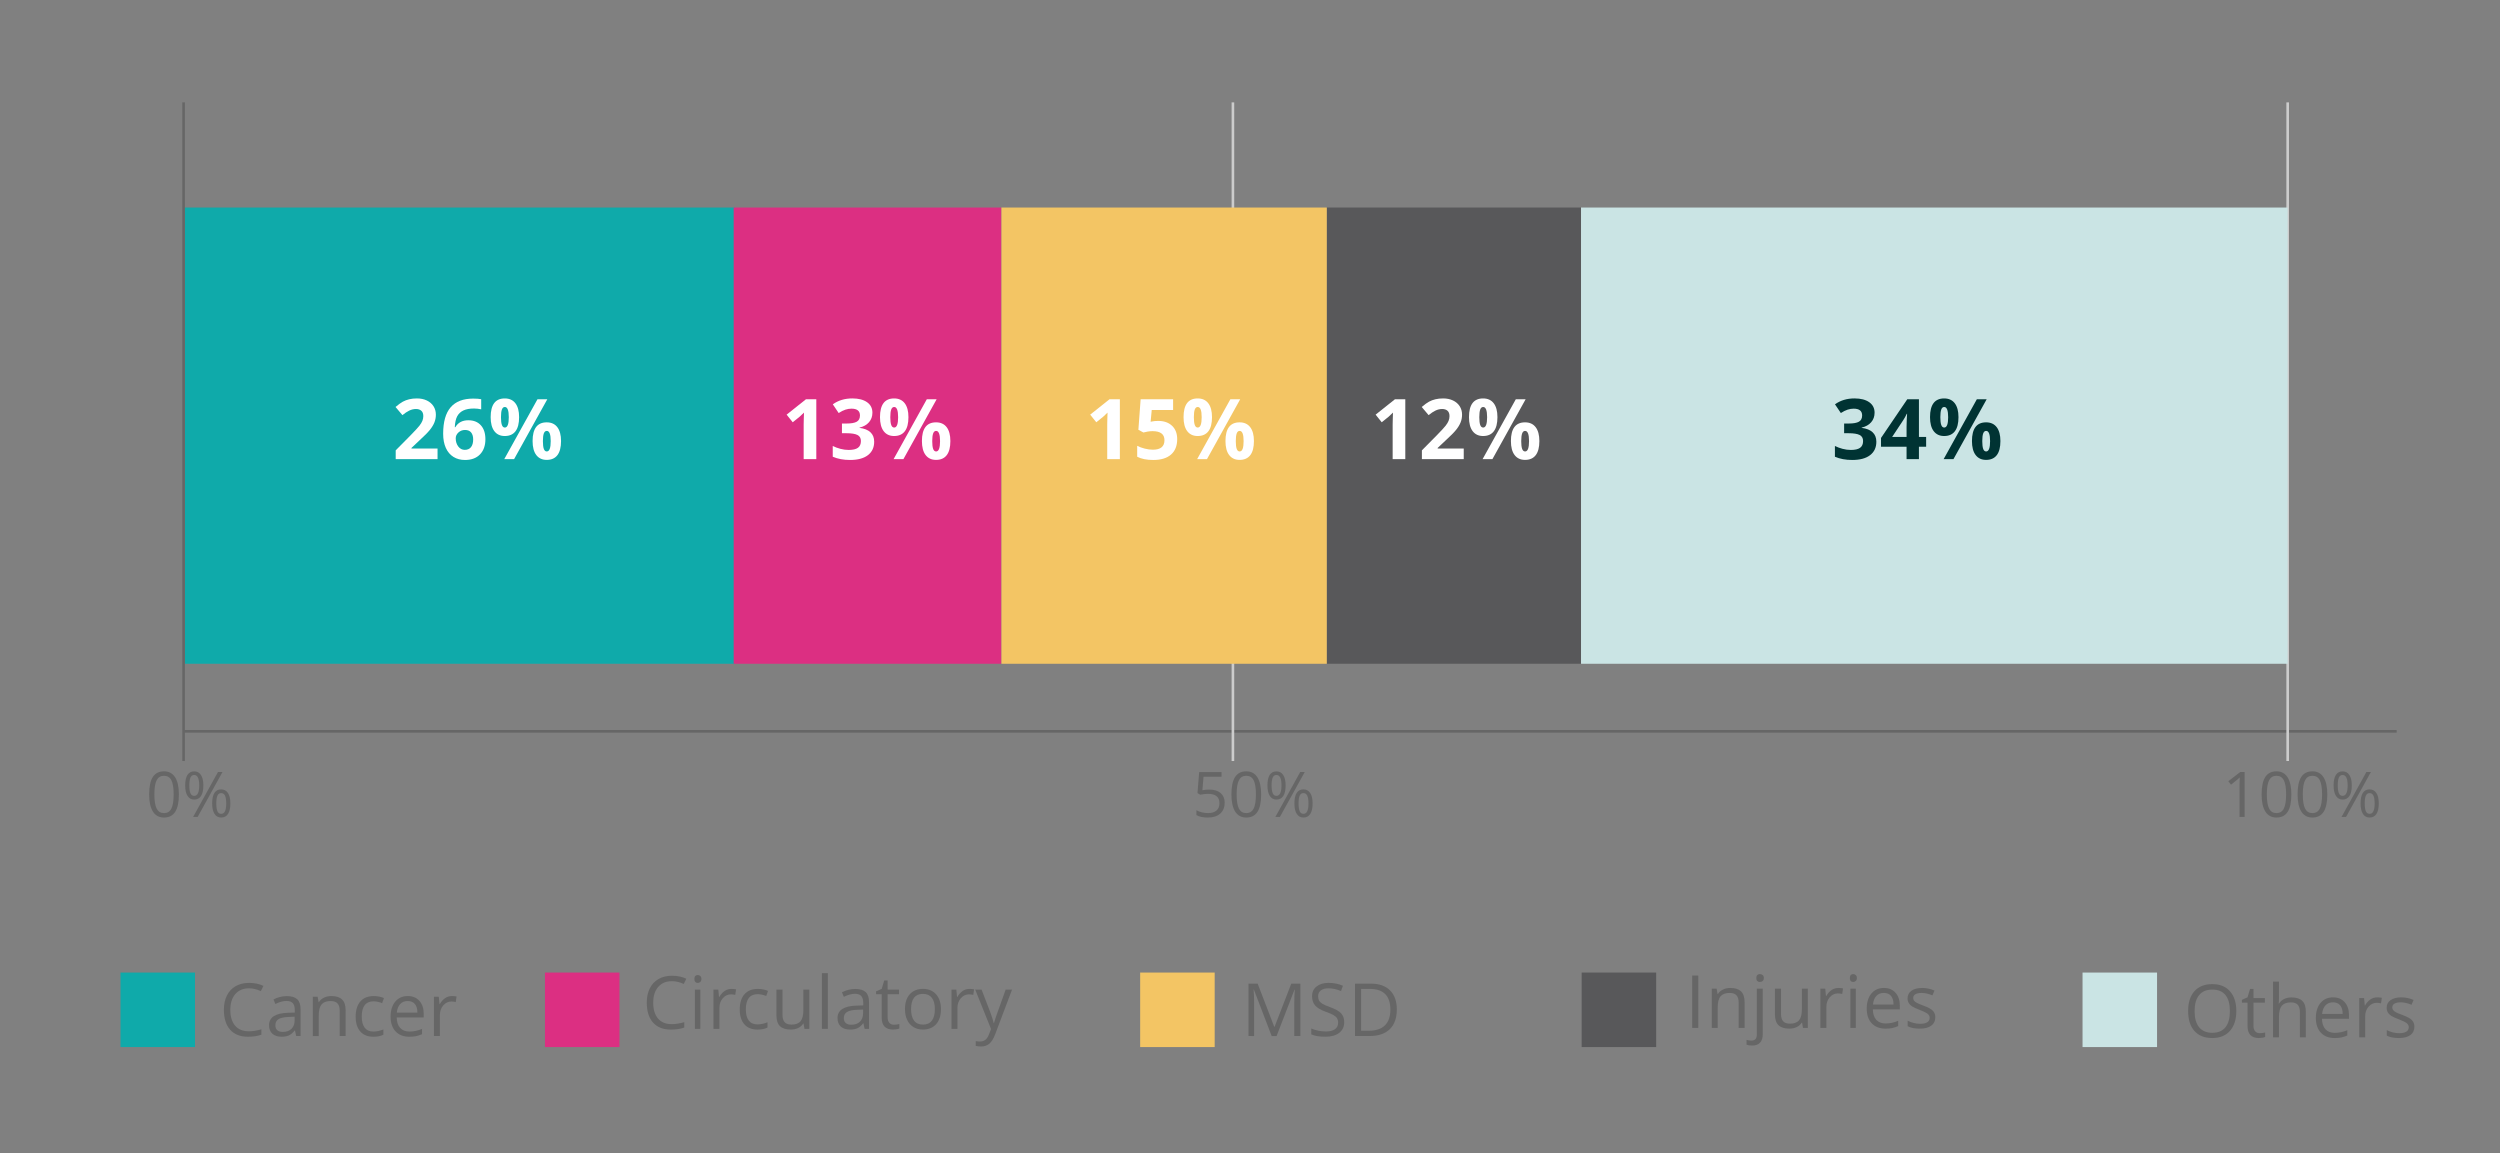 <?xml version="1.0" encoding="utf-8"?>
<!-- Generator: Adobe Illustrator 16.0.0, SVG Export Plug-In . SVG Version: 6.00 Build 0)  -->
<!DOCTYPE svg PUBLIC "-//W3C//DTD SVG 1.1//EN" "http://www.w3.org/Graphics/SVG/1.1/DTD/svg11.dtd">
<svg version="1.1" id="Capa_1" xmlns="http://www.w3.org/2000/svg" xmlns:xlink="http://www.w3.org/1999/xlink" x="0px" y="0px"
	 width="477px" height="220px" viewBox="0 0 477 220" enable-background="new 0 0 477 220" xml:space="preserve">
<rect x="0" y="0" width="477" height="220" fill="#808080" stroke="none"/>
<g id="Capa_1_1_">
</g>
<g id="Capa_2">
	<rect x="35.281" y="39.598" fill="#0FAAAA" width="104.954" height="87.049"/>
	
		<line fill="none" stroke="#666666" stroke-width="0.5" stroke-miterlimit="10" x1="35.029" y1="139.536" x2="457.287" y2="139.536"/>
	<g>
		
			<line fill="none" stroke="#CCCCCC" stroke-width="0.5" stroke-miterlimit="10" x1="235.24" y1="145.202" x2="235.24" y2="19.535"/>
		
			<line fill="none" stroke="#CCCCCC" stroke-width="0.5" stroke-miterlimit="10" x1="436.49" y1="145.202" x2="436.49" y2="19.535"/>
	</g>
	<g>
		<path fill="#666666" d="M28.46,151.571c0-1.49,0.233-2.598,0.699-3.319s1.178-1.083,2.134-1.083c0.929,0,1.634,0.377,2.116,1.13
			c0.48,0.754,0.723,1.845,0.723,3.272c0,1.481-0.232,2.588-0.699,3.318s-1.18,1.098-2.14,1.098c-0.925,0-1.628-0.375-2.11-1.123
			C28.702,154.114,28.46,153.018,28.46,151.571z M29.456,151.571c0,1.244,0.146,2.148,0.438,2.715
			c0.293,0.567,0.759,0.852,1.397,0.852c0.647,0,1.116-0.287,1.407-0.861s0.436-1.477,0.436-2.703c0-1.228-0.146-2.127-0.436-2.697
			c-0.291-0.571-0.759-0.856-1.407-0.856c-0.64,0-1.104,0.281-1.397,0.845C29.603,149.425,29.456,150.327,29.456,151.571z"/>
		<path fill="#666666" d="M35.333,149.854c0-0.886,0.145-1.553,0.433-2.002c0.289-0.447,0.717-0.673,1.281-0.673
			c0.563,0,0.997,0.231,1.3,0.696c0.305,0.465,0.455,1.124,0.455,1.979c0,0.893-0.147,1.565-0.445,2.021
			c-0.298,0.455-0.733,0.684-1.31,0.684c-0.542,0-0.963-0.232-1.264-0.697C35.484,151.396,35.333,150.727,35.333,149.854z
			 M36.124,149.854c0,0.665,0.072,1.164,0.217,1.496c0.146,0.333,0.38,0.499,0.706,0.499c0.644,0,0.964-0.665,0.964-1.995
			c0-1.326-0.32-1.988-0.964-1.988c-0.325,0-0.561,0.164-0.706,0.494C36.198,148.69,36.124,149.188,36.124,149.854z M36.848,155.868
			l4.739-8.565h0.864l-4.739,8.565H36.848z M40.479,153.288c0-0.885,0.145-1.553,0.434-2.002c0.29-0.448,0.718-0.674,1.286-0.674
			c0.552,0,0.981,0.229,1.292,0.688c0.309,0.458,0.463,1.121,0.463,1.987c0,0.888-0.148,1.559-0.446,2.015
			c-0.297,0.455-0.732,0.683-1.309,0.683c-0.552,0-0.978-0.231-1.274-0.697C40.626,154.823,40.479,154.157,40.479,153.288z
			 M41.27,153.288c0,0.668,0.071,1.166,0.217,1.494c0.145,0.33,0.382,0.494,0.711,0.494s0.572-0.162,0.729-0.488
			c0.157-0.324,0.235-0.824,0.235-1.5c0-0.666-0.078-1.161-0.235-1.482c-0.155-0.322-0.398-0.482-0.729-0.482
			s-0.566,0.16-0.711,0.482C41.341,152.127,41.27,152.622,41.27,153.288z"/>
	</g>
	<g>
		<path fill="#666666" d="M228.276,155.517v-0.939c0.272,0.175,0.612,0.313,1.02,0.412c0.406,0.099,0.808,0.147,1.201,0.147
			c0.688,0,1.222-0.161,1.604-0.483c0.381-0.324,0.57-0.791,0.57-1.402c0-1.191-0.732-1.787-2.199-1.787
			c-0.371,0-0.867,0.057-1.489,0.169l-0.504-0.321l0.325-4.008h4.261v0.891h-3.43l-0.217,2.578c0.449-0.082,0.897-0.123,1.342-0.123
			c0.903,0,1.613,0.223,2.132,0.666c0.518,0.444,0.776,1.053,0.776,1.825c0,0.888-0.282,1.585-0.847,2.091
			c-0.565,0.504-1.343,0.756-2.335,0.756C229.52,155.987,228.783,155.829,228.276,155.517z"/>
		<path fill="#666666" d="M234.955,151.571c0-1.49,0.233-2.598,0.699-3.319s1.178-1.083,2.134-1.083c0.929,0,1.634,0.377,2.117,1.13
			c0.48,0.754,0.723,1.845,0.723,3.272c0,1.481-0.232,2.588-0.699,3.318s-1.18,1.098-2.14,1.098c-0.925,0-1.628-0.375-2.11-1.123
			C235.196,154.114,234.955,153.018,234.955,151.571z M235.951,151.571c0,1.244,0.146,2.148,0.438,2.715
			c0.293,0.567,0.76,0.852,1.398,0.852c0.647,0,1.116-0.287,1.407-0.861c0.291-0.574,0.436-1.477,0.436-2.703
			c0-1.228-0.145-2.127-0.436-2.697c-0.291-0.571-0.758-0.856-1.407-0.856c-0.64,0-1.105,0.281-1.398,0.845
			C236.096,149.425,235.951,150.327,235.951,151.571z"/>
		<path fill="#666666" d="M241.828,149.854c0-0.886,0.143-1.553,0.432-2.002c0.289-0.447,0.717-0.673,1.281-0.673
			s0.998,0.231,1.301,0.696c0.305,0.465,0.455,1.124,0.455,1.979c0,0.893-0.148,1.565-0.445,2.021
			c-0.299,0.455-0.734,0.684-1.311,0.684c-0.541,0-0.963-0.232-1.264-0.697C241.979,151.396,241.828,150.727,241.828,149.854z
			 M242.619,149.854c0,0.665,0.072,1.164,0.217,1.496c0.145,0.333,0.379,0.499,0.705,0.499c0.645,0,0.965-0.665,0.965-1.995
			c0-1.326-0.32-1.988-0.965-1.988c-0.324,0-0.561,0.164-0.705,0.494S242.619,149.188,242.619,149.854z M243.342,155.868
			l4.738-8.565h0.865l-4.74,8.565H243.342z M246.973,153.288c0-0.885,0.145-1.553,0.434-2.002c0.289-0.448,0.719-0.674,1.285-0.674
			c0.553,0,0.982,0.229,1.293,0.688c0.309,0.458,0.463,1.121,0.463,1.987c0,0.888-0.148,1.559-0.447,2.015
			c-0.297,0.455-0.73,0.683-1.309,0.683c-0.551,0-0.977-0.231-1.273-0.697C247.121,154.823,246.973,154.157,246.973,153.288z
			 M247.764,153.288c0,0.668,0.072,1.166,0.217,1.494c0.145,0.33,0.383,0.494,0.711,0.494c0.33,0,0.572-0.162,0.729-0.488
			c0.158-0.324,0.236-0.824,0.236-1.5c0-0.666-0.078-1.161-0.236-1.482c-0.156-0.322-0.396-0.482-0.729-0.482
			c-0.328,0-0.566,0.16-0.711,0.482C247.836,152.127,247.764,152.622,247.764,153.288z"/>
	</g>
	<g>
		<path fill="#666666" d="M425.16,149.055l2.27-1.752h0.842v8.565h-0.973v-6.104c0-0.508,0.018-0.987,0.047-1.44
			c-0.082,0.082-0.174,0.168-0.273,0.258c-0.102,0.09-0.566,0.471-1.396,1.143L425.16,149.055z"/>
		<path fill="#666666" d="M431.516,151.571c0-1.49,0.234-2.598,0.699-3.319c0.467-0.722,1.178-1.083,2.135-1.083
			c0.93,0,1.635,0.377,2.115,1.13c0.482,0.754,0.725,1.845,0.725,3.272c0,1.481-0.234,2.588-0.699,3.318
			c-0.467,0.73-1.18,1.098-2.141,1.098c-0.926,0-1.629-0.375-2.109-1.123C431.758,154.114,431.516,153.018,431.516,151.571z
			 M432.512,151.571c0,1.244,0.146,2.148,0.439,2.715c0.293,0.567,0.758,0.852,1.396,0.852c0.648,0,1.117-0.287,1.406-0.861
			c0.291-0.574,0.438-1.477,0.438-2.703c0-1.228-0.146-2.127-0.438-2.697c-0.289-0.571-0.758-0.856-1.406-0.856
			c-0.639,0-1.104,0.281-1.396,0.845C432.658,149.425,432.512,150.327,432.512,151.571z"/>
		<path fill="#666666" d="M438.379,151.571c0-1.49,0.232-2.598,0.699-3.319c0.465-0.722,1.178-1.083,2.133-1.083
			c0.93,0,1.635,0.377,2.117,1.13c0.48,0.754,0.723,1.845,0.723,3.272c0,1.481-0.232,2.588-0.699,3.318s-1.18,1.098-2.141,1.098
			c-0.924,0-1.627-0.375-2.109-1.123C438.619,154.114,438.379,153.018,438.379,151.571z M439.375,151.571
			c0,1.244,0.146,2.148,0.438,2.715c0.293,0.567,0.76,0.852,1.398,0.852c0.646,0,1.115-0.287,1.406-0.861s0.436-1.477,0.436-2.703
			c0-1.228-0.145-2.127-0.436-2.697c-0.291-0.571-0.76-0.856-1.406-0.856c-0.641,0-1.105,0.281-1.398,0.845
			C439.52,149.425,439.375,150.327,439.375,151.571z"/>
		<path fill="#666666" d="M445.252,149.854c0-0.886,0.145-1.553,0.434-2.002c0.287-0.447,0.715-0.673,1.279-0.673
			s0.998,0.231,1.301,0.696c0.305,0.465,0.455,1.124,0.455,1.979c0,0.893-0.148,1.565-0.445,2.021
			c-0.297,0.455-0.734,0.684-1.311,0.684c-0.543,0-0.963-0.232-1.264-0.697C445.401,151.396,445.252,150.727,445.252,149.854z
			 M446.043,149.854c0,0.665,0.072,1.164,0.217,1.496c0.146,0.333,0.381,0.499,0.705,0.499c0.645,0,0.965-0.665,0.965-1.995
			c0-1.326-0.32-1.988-0.965-1.988c-0.324,0-0.561,0.164-0.705,0.494S446.043,149.188,446.043,149.854z M446.766,155.868
			l4.738-8.565h0.863l-4.738,8.565H446.766z M450.397,153.288c0-0.885,0.145-1.553,0.434-2.002c0.289-0.448,0.719-0.674,1.285-0.674
			c0.553,0,0.982,0.229,1.291,0.688c0.311,0.458,0.465,1.121,0.465,1.987c0,0.888-0.148,1.559-0.447,2.015
			c-0.297,0.455-0.732,0.683-1.309,0.683c-0.551,0-0.977-0.231-1.273-0.697C450.545,154.823,450.397,154.157,450.397,153.288z
			 M451.188,153.288c0,0.668,0.07,1.166,0.217,1.494c0.145,0.33,0.383,0.494,0.711,0.494c0.33,0,0.572-0.162,0.729-0.488
			c0.158-0.324,0.236-0.824,0.236-1.5c0-0.666-0.078-1.161-0.236-1.482c-0.154-0.322-0.398-0.482-0.729-0.482
			s-0.566,0.16-0.711,0.482C451.258,152.127,451.188,152.622,451.188,153.288z"/>
	</g>
	<g>
		<rect x="22.99" y="185.564" fill="#0FAAAA" width="14.217" height="14.217"/>
		<g>
			<path fill="#666666" d="M42.717,192.66c0-1.029,0.189-1.932,0.57-2.707c0.381-0.771,0.936-1.369,1.662-1.789
				c0.725-0.418,1.582-0.629,2.566-0.629c1.049,0,1.965,0.191,2.748,0.574l-0.492,0.998c-0.756-0.355-1.516-0.533-2.271-0.533
				c-1.098,0-1.965,0.365-2.602,1.098c-0.635,0.73-0.953,1.73-0.953,3.002c0,1.307,0.307,2.316,0.92,3.027
				c0.613,0.713,1.486,1.07,2.621,1.07c0.697,0,1.492-0.125,2.387-0.377v1.021c-0.691,0.262-1.549,0.395-2.563,0.395
				c-1.475,0-2.605-0.447-3.4-1.342C43.115,195.576,42.717,194.307,42.717,192.66z"/>
			<path fill="#666666" d="M51.336,195.609c0-1.51,1.213-2.301,3.637-2.373l1.271-0.041v-0.471c0-0.596-0.125-1.035-0.379-1.318
				c-0.252-0.283-0.654-0.426-1.211-0.426c-0.623,0-1.328,0.193-2.115,0.582l-0.352-0.871c0.369-0.197,0.771-0.354,1.213-0.465
				c0.438-0.111,0.881-0.168,1.322-0.168c0.893,0,1.555,0.197,1.982,0.594c0.43,0.396,0.646,1.033,0.646,1.908v5.111h-0.84
				l-0.227-1.053H56.23c-0.373,0.463-0.746,0.779-1.117,0.943c-0.369,0.164-0.832,0.246-1.389,0.246
				c-0.746,0-1.33-0.189-1.754-0.572C51.547,196.855,51.336,196.314,51.336,195.609z M52.541,195.623
				c0,0.412,0.123,0.727,0.371,0.941s0.594,0.322,1.041,0.322c0.705,0,1.258-0.193,1.66-0.584c0.404-0.389,0.604-0.934,0.604-1.635
				v-0.68l-1.133,0.047c-0.898,0.033-1.549,0.174-1.947,0.424C52.74,194.709,52.541,195.098,52.541,195.623z"/>
			<path fill="#666666" d="M59.683,197.674v-7.492h0.924l0.184,1.012h0.057c0.23-0.363,0.559-0.646,0.977-0.848
				c0.42-0.201,0.887-0.301,1.402-0.301c0.9,0,1.582,0.217,2.035,0.652c0.455,0.436,0.686,1.131,0.686,2.088v4.889h-1.135v-4.855
				c0-0.613-0.141-1.068-0.418-1.371c-0.277-0.301-0.713-0.451-1.307-0.451c-0.781,0-1.355,0.211-1.723,0.637
				c-0.365,0.426-0.547,1.125-0.547,2.104v3.938H59.683L59.683,197.674z"/>
			<path fill="#666666" d="M67.859,193.977c0-1.254,0.301-2.223,0.898-2.906c0.6-0.684,1.457-1.025,2.574-1.025
				c0.359,0,0.721,0.039,1.08,0.117c0.359,0.076,0.643,0.168,0.848,0.273l-0.35,0.963c-0.25-0.102-0.523-0.184-0.82-0.25
				c-0.295-0.064-0.557-0.1-0.785-0.1c-1.521,0-2.283,0.973-2.283,2.912c0,0.922,0.186,1.627,0.557,2.119
				c0.373,0.492,0.922,0.738,1.652,0.738c0.623,0,1.264-0.135,1.92-0.402v1.004c-0.502,0.262-1.133,0.391-1.895,0.391
				c-1.084,0-1.922-0.334-2.512-1.002C68.154,196.143,67.859,195.197,67.859,193.977z"/>
			<path fill="#666666" d="M74.525,193.988c0-1.207,0.295-2.166,0.889-2.877s1.391-1.066,2.391-1.066
				c0.936,0,1.676,0.309,2.221,0.926s0.816,1.434,0.816,2.443v0.719h-5.154c0.021,0.881,0.246,1.547,0.668,2.002
				c0.422,0.457,1.018,0.686,1.785,0.686c0.803,0,1.598-0.17,2.385-0.506v1.012c-0.4,0.172-0.779,0.297-1.135,0.371
				c-0.357,0.076-0.787,0.113-1.291,0.113c-1.105,0-1.979-0.336-2.615-1.012C74.845,196.123,74.525,195.188,74.525,193.988z
				 M75.713,193.209h3.926c0-0.715-0.16-1.264-0.48-1.643c-0.318-0.381-0.775-0.572-1.369-0.572c-0.604,0-1.084,0.197-1.439,0.588
				C75.988,191.975,75.777,192.518,75.713,193.209z"/>
			<path fill="#666666" d="M82.795,197.674v-7.492h0.924l0.139,1.395h0.059c0.279-0.49,0.613-0.867,1.006-1.133
				c0.395-0.266,0.822-0.398,1.293-0.398c0.332,0,0.633,0.027,0.896,0.084l-0.158,1.059c-0.309-0.068-0.582-0.104-0.82-0.104
				c-0.605,0-1.123,0.246-1.555,0.738c-0.43,0.492-0.646,1.104-0.646,1.836v4.016H82.795L82.795,197.674z"/>
		</g>
	</g>
	<g>
		<rect x="103.981" y="185.564" fill="#DC2F82" width="14.217" height="14.217"/>
		<g>
			<path fill="#666666" d="M123.404,191.295c0-1.029,0.19-1.932,0.571-2.705s0.935-1.371,1.661-1.789
				c0.726-0.42,1.582-0.629,2.565-0.629c1.048,0,1.964,0.189,2.748,0.572l-0.492,0.998c-0.756-0.354-1.513-0.531-2.27-0.531
				c-1.098,0-1.965,0.363-2.602,1.096c-0.636,0.73-0.953,1.73-0.953,3.002c0,1.307,0.307,2.316,0.919,3.029s1.486,1.068,2.622,1.068
				c0.696,0,1.492-0.125,2.386-0.377v1.023c-0.693,0.262-1.547,0.393-2.563,0.393c-1.472,0-2.604-0.447-3.4-1.342
				C123.801,194.211,123.404,192.941,123.404,191.295z"/>
			<path fill="#666666" d="M132.489,186.785c0-0.26,0.06-0.449,0.176-0.57c0.118-0.119,0.266-0.182,0.441-0.182
				c0.197,0,0.366,0.063,0.508,0.186c0.143,0.123,0.214,0.313,0.214,0.566s-0.07,0.445-0.214,0.572
				c-0.143,0.125-0.312,0.188-0.508,0.188c-0.176,0-0.324-0.063-0.441-0.188S132.489,187.041,132.489,186.785z M132.585,196.309
				v-7.492h1.039v7.492H132.585z"/>
			<path fill="#666666" d="M136.126,196.309v-7.492h0.924l0.139,1.395h0.059c0.279-0.488,0.614-0.865,1.007-1.133
				c0.392-0.266,0.822-0.396,1.292-0.396c0.333,0,0.631,0.027,0.896,0.082l-0.157,1.059c-0.31-0.066-0.583-0.102-0.819-0.102
				c-0.606,0-1.125,0.246-1.556,0.736c-0.431,0.492-0.646,1.104-0.646,1.838v4.016h-1.138V196.309z"/>
			<path fill="#666666" d="M141.143,192.611c0-1.254,0.3-2.223,0.898-2.906c0.6-0.682,1.457-1.023,2.574-1.023
				c0.36,0,0.72,0.039,1.08,0.115c0.36,0.078,0.644,0.17,0.848,0.273l-0.349,0.963c-0.25-0.1-0.523-0.184-0.82-0.25
				c-0.296-0.064-0.558-0.098-0.785-0.098c-1.522,0-2.283,0.971-2.283,2.912c0,0.92,0.186,1.627,0.557,2.119
				s0.922,0.736,1.651,0.736c0.625,0,1.265-0.135,1.921-0.402v1.006c-0.501,0.26-1.132,0.389-1.895,0.389
				c-1.084,0-1.922-0.334-2.512-1.002C141.438,194.777,141.143,193.832,141.143,192.611z"/>
			<path fill="#666666" d="M148.143,193.719v-4.902h1.162v4.861c0,0.609,0.139,1.064,0.416,1.367
				c0.277,0.301,0.712,0.449,1.304,0.449c0.782,0,1.354-0.213,1.716-0.643c0.361-0.428,0.542-1.127,0.542-2.098v-3.939h1.135v7.492
				h-0.923l-0.175-1.004h-0.063c-0.232,0.369-0.555,0.65-0.967,0.848c-0.412,0.195-0.881,0.293-1.408,0.293
				c-0.916,0-1.602-0.217-2.057-0.648C148.371,195.363,148.143,194.67,148.143,193.719z"/>
			<path fill="#666666" d="M156.818,196.309v-10.637h1.135v10.637H156.818z"/>
			<path fill="#666666" d="M159.799,194.244c0-1.51,1.211-2.301,3.635-2.373l1.272-0.041v-0.471c0-0.596-0.126-1.035-0.379-1.316
				c-0.252-0.285-0.655-0.428-1.211-0.428c-0.623,0-1.328,0.193-2.115,0.582l-0.353-0.871c0.369-0.197,0.773-0.354,1.213-0.465
				s0.88-0.168,1.323-0.168c0.892,0,1.553,0.197,1.982,0.594c0.431,0.398,0.646,1.033,0.646,1.908v5.113h-0.841l-0.227-1.055h-0.055
				c-0.373,0.465-0.745,0.779-1.116,0.943s-0.833,0.246-1.389,0.246c-0.746,0-1.331-0.189-1.755-0.572
				C160.01,195.49,159.799,194.949,159.799,194.244z M161.002,194.26c0,0.412,0.124,0.725,0.372,0.939s0.596,0.322,1.041,0.322
				c0.705,0,1.26-0.193,1.661-0.584c0.403-0.389,0.604-0.934,0.604-1.635v-0.68l-1.133,0.049c-0.9,0.031-1.551,0.172-1.948,0.422
				C161.201,193.344,161.002,193.732,161.002,194.26z"/>
			<path fill="#666666" d="M167.154,189.697v-0.547l1.073-0.471l0.479-1.602h0.656v1.736h2.174v0.883h-2.174v4.42
				c0,0.451,0.107,0.799,0.321,1.041s0.508,0.363,0.882,0.363c0.201,0,0.394-0.016,0.581-0.045c0.187-0.029,0.335-0.063,0.444-0.092
				v0.855c-0.123,0.061-0.305,0.107-0.543,0.146c-0.239,0.039-0.455,0.057-0.646,0.057c-1.449,0-2.174-0.764-2.174-2.289v-4.457
				H167.154L167.154,189.697z"/>
			<path fill="#666666" d="M172.67,192.549c0-1.219,0.305-2.168,0.913-2.85c0.609-0.68,1.454-1.02,2.536-1.02
				c1.045,0,1.875,0.348,2.491,1.043c0.616,0.697,0.923,1.639,0.923,2.826c0,1.223-0.307,2.178-0.92,2.865s-1.46,1.029-2.542,1.029
				c-0.668,0-1.261-0.156-1.779-0.473c-0.518-0.314-0.918-0.768-1.199-1.355C172.81,194.027,172.67,193.34,172.67,192.549z
				 M173.833,192.549c0,0.959,0.191,1.689,0.575,2.191c0.383,0.504,0.947,0.754,1.691,0.754s1.309-0.25,1.693-0.75
				c0.386-0.5,0.579-1.23,0.579-2.195c0-0.955-0.192-1.68-0.579-2.176c-0.386-0.494-0.954-0.742-1.708-0.742
				c-0.743,0-1.306,0.244-1.684,0.732C174.022,190.852,173.833,191.58,173.833,192.549z"/>
			<path fill="#666666" d="M181.544,196.309v-7.492h0.924l0.139,1.395h0.059c0.279-0.488,0.614-0.865,1.007-1.133
				c0.392-0.266,0.822-0.396,1.291-0.396c0.333,0,0.631,0.027,0.896,0.082l-0.157,1.059c-0.31-0.066-0.583-0.102-0.82-0.102
				c-0.605,0-1.124,0.246-1.555,0.736c-0.431,0.492-0.646,1.104-0.646,1.838v4.016h-1.138V196.309z"/>
			<path fill="#666666" d="M186.069,188.816h1.217l1.641,4.271c0.36,0.975,0.583,1.678,0.671,2.109h0.055
				c0.059-0.23,0.184-0.629,0.373-1.191c0.188-0.563,0.808-2.291,1.855-5.188h1.217l-3.22,8.531
				c-0.318,0.842-0.69,1.439-1.118,1.795c-0.426,0.352-0.948,0.529-1.568,0.529c-0.347,0-0.688-0.039-1.025-0.117v-0.916
				c0.25,0.055,0.531,0.082,0.841,0.082c0.779,0,1.335-0.438,1.668-1.313l0.417-1.064L186.069,188.816z"/>
		</g>
	</g>
	<rect x="397.348" y="185.564" fill="#CAE4E4" width="14.217" height="14.217"/>
	<g>
		<path fill="#666666" d="M417.496,192.905c0-1.629,0.402-2.893,1.203-3.789c0.803-0.896,1.941-1.346,3.418-1.346
			c1.438,0,2.559,0.457,3.363,1.369c0.807,0.912,1.211,2.172,1.211,3.777c0,1.6-0.404,2.855-1.213,3.77
			c-0.811,0.916-1.936,1.373-3.375,1.373c-1.471,0-2.607-0.449-3.406-1.35C417.897,195.812,417.496,194.544,417.496,192.905z
			 M418.729,192.919c0,1.355,0.287,2.383,0.863,3.084s1.414,1.053,2.514,1.053c1.105,0,1.943-0.352,2.508-1.049
			c0.566-0.697,0.848-1.729,0.848-3.088c0-1.348-0.279-2.369-0.844-3.064c-0.563-0.695-1.395-1.043-2.498-1.043
			c-1.107,0-1.949,0.35-2.525,1.051C419.016,190.562,418.729,191.581,418.729,192.919z"/>
		<path fill="#666666" d="M427.758,191.312v-0.547l1.072-0.473l0.48-1.6h0.656v1.736h2.174v0.883h-2.174v4.42
			c0,0.451,0.105,0.799,0.32,1.041s0.508,0.361,0.881,0.361c0.201,0,0.395-0.014,0.582-0.045c0.188-0.027,0.334-0.061,0.443-0.092
			v0.857c-0.123,0.059-0.303,0.105-0.543,0.145c-0.238,0.039-0.455,0.059-0.646,0.059c-1.449,0-2.174-0.764-2.174-2.289v-4.457
			H427.758L427.758,191.312z"/>
		<path fill="#666666" d="M433.692,197.923v-10.637h1.135v3.219c0,0.389-0.018,0.709-0.055,0.965h0.068
			c0.223-0.359,0.541-0.645,0.953-0.852s0.883-0.311,1.412-0.311c0.916,0,1.604,0.217,2.061,0.65
			c0.459,0.438,0.688,1.127,0.688,2.076v4.887h-1.135v-4.846c0-0.611-0.139-1.066-0.416-1.367c-0.279-0.301-0.715-0.451-1.307-0.451
			c-0.789,0-1.363,0.215-1.727,0.643c-0.361,0.43-0.543,1.131-0.543,2.105v3.916h-1.135V197.923z"/>
		<path fill="#666666" d="M441.867,194.237c0-1.207,0.297-2.166,0.891-2.877s1.389-1.066,2.389-1.066
			c0.936,0,1.676,0.309,2.221,0.926s0.818,1.434,0.818,2.443v0.719h-5.154c0.023,0.881,0.244,1.547,0.668,2.002
			c0.422,0.457,1.018,0.686,1.783,0.686c0.805,0,1.6-0.17,2.385-0.506v1.012c-0.398,0.172-0.777,0.297-1.135,0.371
			c-0.355,0.076-0.787,0.113-1.291,0.113c-1.105,0-1.977-0.336-2.615-1.012S441.867,195.437,441.867,194.237z M443.057,193.458
			h3.924c0-0.715-0.16-1.264-0.479-1.643c-0.318-0.381-0.775-0.572-1.369-0.572c-0.604,0-1.082,0.197-1.441,0.588
			C443.332,192.224,443.121,192.767,443.057,193.458z"/>
		<path fill="#666666" d="M450.139,197.923v-7.492h0.924l0.139,1.395h0.059c0.277-0.49,0.613-0.867,1.006-1.133
			s0.822-0.398,1.293-0.398c0.332,0,0.631,0.027,0.895,0.084l-0.156,1.059c-0.311-0.068-0.584-0.104-0.82-0.104
			c-0.605,0-1.125,0.246-1.555,0.738c-0.432,0.492-0.646,1.104-0.646,1.836v4.016H450.139L450.139,197.923z"/>
		<path fill="#666666" d="M455.375,192.271c0-0.611,0.248-1.094,0.744-1.447c0.496-0.352,1.178-0.529,2.041-0.529
			c0.803,0,1.586,0.164,2.352,0.492l-0.396,0.924c-0.748-0.311-1.428-0.467-2.037-0.467c-0.539,0-0.943,0.086-1.219,0.254
			c-0.273,0.17-0.41,0.402-0.41,0.699c0,0.201,0.051,0.371,0.154,0.514c0.102,0.143,0.268,0.275,0.496,0.404
			s0.666,0.313,1.314,0.555c0.889,0.324,1.486,0.65,1.793,0.98c0.307,0.328,0.459,0.742,0.459,1.24c0,0.693-0.258,1.229-0.775,1.604
			c-0.516,0.377-1.24,0.564-2.174,0.564c-0.992,0-1.766-0.154-2.32-0.465v-1.047c0.359,0.184,0.744,0.326,1.156,0.432
			c0.412,0.104,0.809,0.156,1.189,0.156c0.596,0,1.051-0.094,1.371-0.283s0.479-0.479,0.479-0.867c0-0.291-0.127-0.541-0.379-0.75
			c-0.256-0.207-0.748-0.453-1.484-0.736c-0.697-0.26-1.193-0.488-1.486-0.682s-0.51-0.414-0.652-0.662
			C455.448,192.909,455.375,192.614,455.375,192.271z"/>
	</g>
	<g>
		<rect x="217.544" y="185.564" fill="#F3C564" width="14.216" height="14.217"/>
		<g>
			<path fill="#666666" d="M238.213,197.674v-9.994h1.75l3.166,8.244h0.055l3.191-8.244h1.736v9.994h-1.162v-6.439
				c0-0.738,0.033-1.541,0.096-2.406h-0.055l-3.418,8.846h-0.938l-3.391-8.859h-0.055c0.063,0.703,0.096,1.537,0.096,2.502v6.357
				H238.213z"/>
			<path fill="#666666" d="M250.194,197.357v-1.113c0.41,0.174,0.855,0.311,1.34,0.41c0.482,0.1,0.961,0.15,1.436,0.15
				c0.775,0,1.359-0.146,1.752-0.441c0.395-0.295,0.592-0.703,0.592-1.229c0-0.348-0.07-0.631-0.211-0.854
				c-0.139-0.221-0.371-0.426-0.697-0.611c-0.326-0.188-0.822-0.398-1.49-0.637c-0.93-0.334-1.594-0.73-1.988-1.186
				c-0.393-0.457-0.59-1.053-0.59-1.787c0-0.771,0.287-1.385,0.865-1.842c0.576-0.455,1.34-0.684,2.289-0.684
				c0.988,0,1.9,0.182,2.732,0.547l-0.357,1.012c-0.824-0.346-1.625-0.52-2.402-0.52c-0.617,0-1.098,0.133-1.445,0.396
				c-0.348,0.266-0.52,0.633-0.52,1.104c0,0.346,0.063,0.631,0.191,0.852c0.127,0.223,0.344,0.426,0.645,0.609
				c0.305,0.186,0.77,0.389,1.395,0.613c1.051,0.373,1.771,0.775,2.16,1.205c0.391,0.43,0.584,0.984,0.584,1.67
				c0,0.877-0.316,1.561-0.955,2.051c-0.637,0.49-1.5,0.734-2.59,0.734C251.742,197.811,250.83,197.66,250.194,197.357z"/>
			<path fill="#666666" d="M258.537,197.674v-9.994h3.063c1.555,0,2.764,0.432,3.623,1.293c0.861,0.859,1.291,2.063,1.291,3.607
				c0,1.65-0.445,2.912-1.342,3.785c-0.896,0.871-2.186,1.309-3.867,1.309H258.537z M259.699,196.668h1.414
				c1.387,0,2.428-0.34,3.125-1.021s1.045-1.689,1.045-3.023c0-1.305-0.326-2.285-0.98-2.947c-0.652-0.66-1.625-0.99-2.916-0.99
				h-1.688V196.668L259.699,196.668z"/>
		</g>
	</g>
	<g>
		<rect x="301.78" y="185.564" fill="#58585A" width="14.217" height="14.217"/>
		<g>
			<path fill="#666666" d="M322.873,196.129v-9.994h1.162v9.994H322.873z"/>
			<path fill="#666666" d="M326.606,196.129v-7.492h0.924l0.184,1.012h0.057c0.23-0.363,0.557-0.646,0.977-0.848
				s0.887-0.301,1.402-0.301c0.902,0,1.582,0.219,2.037,0.652c0.455,0.436,0.684,1.133,0.684,2.09v4.887h-1.135v-4.855
				c0-0.611-0.139-1.068-0.418-1.369c-0.277-0.303-0.713-0.453-1.305-0.453c-0.785,0-1.359,0.213-1.725,0.637
				c-0.365,0.426-0.547,1.127-0.547,2.104v3.939h-1.135V196.129z"/>
			<path fill="#666666" d="M333.237,198.406c0.314,0.09,0.625,0.137,0.93,0.137c0.355,0,0.617-0.098,0.783-0.291
				c0.168-0.193,0.25-0.49,0.25-0.887v-8.729h1.135v8.641c0,1.477-0.68,2.215-2.043,2.215c-0.434,0-0.783-0.057-1.053-0.17v-0.916
				H333.237z M335.104,186.605c0-0.26,0.063-0.449,0.189-0.57c0.127-0.119,0.287-0.182,0.48-0.182c0.207,0,0.387,0.063,0.539,0.186
				c0.15,0.123,0.227,0.313,0.227,0.566s-0.076,0.445-0.227,0.572c-0.152,0.125-0.332,0.188-0.539,0.188
				c-0.191,0-0.352-0.063-0.48-0.188C335.166,187.053,335.104,186.861,335.104,186.605z"/>
			<path fill="#666666" d="M338.658,193.539v-4.902h1.162v4.861c0,0.609,0.139,1.064,0.416,1.367
				c0.277,0.301,0.711,0.449,1.303,0.449c0.783,0,1.355-0.213,1.717-0.643c0.361-0.428,0.543-1.127,0.543-2.098v-3.939h1.135v7.492
				h-0.924l-0.176-1.004h-0.063c-0.232,0.369-0.555,0.65-0.967,0.848c-0.412,0.195-0.881,0.293-1.408,0.293
				c-0.916,0-1.602-0.217-2.057-0.648S338.658,194.49,338.658,193.539z"/>
			<path fill="#666666" d="M347.332,196.129v-7.492h0.924l0.139,1.395h0.059c0.279-0.488,0.615-0.865,1.006-1.133
				c0.393-0.266,0.824-0.396,1.293-0.396c0.332,0,0.631,0.027,0.896,0.082l-0.158,1.059c-0.309-0.066-0.582-0.102-0.82-0.102
				c-0.605,0-1.125,0.246-1.555,0.736c-0.43,0.492-0.645,1.104-0.645,1.838v4.016h-1.139V196.129z"/>
			<path fill="#666666" d="M352.951,186.605c0-0.26,0.061-0.449,0.176-0.57c0.119-0.119,0.266-0.182,0.441-0.182
				c0.197,0,0.367,0.063,0.508,0.186c0.143,0.123,0.215,0.313,0.215,0.566s-0.07,0.445-0.215,0.572
				c-0.143,0.125-0.311,0.188-0.508,0.188c-0.176,0-0.324-0.063-0.441-0.188S352.951,186.861,352.951,186.605z M353.049,196.129
				v-7.492h1.037v7.492H353.049z"/>
			<path fill="#666666" d="M356.172,192.445c0-1.209,0.297-2.168,0.889-2.879c0.594-0.711,1.389-1.066,2.389-1.066
				c0.938,0,1.676,0.309,2.221,0.926c0.547,0.619,0.818,1.434,0.818,2.445v0.717h-5.154c0.023,0.881,0.244,1.547,0.666,2.004
				c0.424,0.455,1.018,0.684,1.785,0.684c0.803,0,1.6-0.17,2.385-0.506v1.012c-0.4,0.174-0.777,0.299-1.135,0.373
				c-0.355,0.074-0.787,0.111-1.291,0.111c-1.105,0-1.977-0.336-2.615-1.012C356.49,194.58,356.172,193.643,356.172,192.445z
				 M357.362,191.666h3.924c0-0.717-0.16-1.266-0.479-1.645c-0.32-0.381-0.777-0.57-1.371-0.57c-0.604,0-1.082,0.195-1.441,0.588
				C357.637,190.43,357.426,190.973,357.362,191.666z"/>
			<path fill="#666666" d="M363.963,190.477c0-0.609,0.248-1.094,0.744-1.445c0.498-0.355,1.178-0.531,2.043-0.531
				c0.803,0,1.584,0.164,2.352,0.492l-0.396,0.924c-0.75-0.311-1.428-0.465-2.037-0.465c-0.539,0-0.945,0.084-1.219,0.254
				c-0.273,0.168-0.412,0.4-0.412,0.697c0,0.201,0.053,0.371,0.154,0.514c0.104,0.143,0.268,0.275,0.498,0.404
				c0.229,0.129,0.666,0.313,1.314,0.557c0.889,0.324,1.486,0.648,1.791,0.979c0.307,0.328,0.461,0.742,0.461,1.24
				c0,0.693-0.26,1.229-0.775,1.605c-0.518,0.375-1.242,0.563-2.176,0.563c-0.992,0-1.766-0.154-2.32-0.465v-1.047
				c0.359,0.184,0.746,0.326,1.158,0.432s0.809,0.158,1.189,0.158c0.596,0,1.051-0.096,1.371-0.285
				c0.32-0.188,0.479-0.479,0.479-0.867c0-0.291-0.127-0.541-0.379-0.75c-0.254-0.207-0.748-0.451-1.484-0.734
				c-0.699-0.262-1.195-0.488-1.486-0.684c-0.293-0.193-0.51-0.414-0.652-0.66C364.035,191.115,363.963,190.82,363.963,190.477z"/>
		</g>
	</g>
	<rect x="253.147" y="39.598" fill="#58585A" width="48.512" height="87.049"/>
	<rect x="139.984" y="39.598" fill="#DC2F82" width="51.088" height="87.049"/>
	<rect x="191.072" y="39.598" fill="#F3C564" width="62.075" height="87.049"/>
	<rect x="301.658" y="39.598" fill="#CAE4E4" width="134.832" height="87.049"/>
	<g>
		<path fill="#003333" d="M357.67,78.74c0,0.714-0.217,1.32-0.648,1.82c-0.434,0.5-1.039,0.844-1.82,1.031v0.047
			c0.922,0.114,1.619,0.395,2.094,0.84c0.473,0.445,0.711,1.046,0.711,1.801c0,1.099-0.398,1.954-1.195,2.566
			s-1.936,0.918-3.414,0.918c-1.24,0-2.34-0.206-3.297-0.617v-2.055c0.441,0.224,0.93,0.406,1.461,0.547s1.057,0.211,1.578,0.211
			c0.797,0,1.385-0.136,1.766-0.406c0.379-0.271,0.57-0.706,0.57-1.305c0-0.536-0.219-0.917-0.656-1.141s-1.137-0.336-2.094-0.336
			h-0.867v-1.852h0.883c0.885,0,1.531-0.116,1.941-0.348c0.408-0.231,0.613-0.629,0.613-1.191c0-0.864-0.543-1.297-1.625-1.297
			c-0.375,0-0.758,0.063-1.145,0.188c-0.389,0.125-0.82,0.341-1.293,0.648l-1.117-1.664c1.041-0.75,2.283-1.125,3.727-1.125
			c1.182,0,2.115,0.239,2.801,0.719C357.326,77.22,357.67,77.886,357.67,78.74z"/>
		<path fill="#003333" d="M367.506,85.24h-1.375v2.367h-2.359V85.24h-4.875v-1.68l5.008-7.375h2.227v7.18h1.375V85.24z
			 M363.772,83.365v-1.938c0-0.323,0.012-0.792,0.039-1.406c0.025-0.614,0.047-0.972,0.063-1.07h-0.063
			c-0.193,0.427-0.426,0.844-0.695,1.25l-2.094,3.164H363.772z"/>
		<path fill="#003333" d="M373.678,79.592c0,1.198-0.232,2.098-0.695,2.699c-0.465,0.602-1.145,0.902-2.039,0.902
			c-0.859,0-1.523-0.309-1.992-0.926s-0.703-1.509-0.703-2.676c0-2.38,0.898-3.57,2.695-3.57c0.879,0,1.555,0.309,2.027,0.926
			C373.442,77.564,373.678,78.446,373.678,79.592z M370.217,79.607c0,0.661,0.059,1.155,0.176,1.48s0.305,0.488,0.566,0.488
			c0.5,0,0.75-0.656,0.75-1.969c0-1.302-0.25-1.953-0.75-1.953c-0.262,0-0.449,0.16-0.566,0.48S370.217,78.946,370.217,79.607z
			 M379.053,76.186l-6.336,11.422h-1.875l6.336-11.422H379.053z M381.678,84.154c0,1.192-0.232,2.09-0.695,2.691
			c-0.465,0.602-1.145,0.902-2.039,0.902c-0.859,0-1.523-0.309-1.992-0.926s-0.703-1.507-0.703-2.668c0-2.38,0.898-3.57,2.695-3.57
			c0.879,0,1.555,0.309,2.027,0.926C381.442,82.127,381.678,83.009,381.678,84.154z M378.217,84.17c0,0.661,0.059,1.155,0.176,1.48
			s0.305,0.488,0.566,0.488c0.5,0,0.75-0.656,0.75-1.969c0-1.302-0.25-1.953-0.75-1.953c-0.262,0-0.449,0.16-0.566,0.48
			S378.217,83.509,378.217,84.17z"/>
	</g>
	<g>
		<path fill="#FFFFFF" d="M268.133,87.607h-2.414v-6.609l0.023-1.086l0.039-1.188c-0.4,0.401-0.68,0.664-0.836,0.789l-1.313,1.055
			l-1.164-1.453l3.68-2.93h1.984V87.607z"/>
		<path fill="#FFFFFF" d="M279.281,87.607h-7.984v-1.68l2.867-2.898c0.85-0.87,1.404-1.473,1.664-1.809
			c0.262-0.336,0.449-0.647,0.563-0.934c0.115-0.286,0.172-0.583,0.172-0.891c0-0.458-0.125-0.8-0.379-1.023
			c-0.252-0.224-0.59-0.336-1.012-0.336c-0.441,0-0.871,0.102-1.289,0.305c-0.416,0.203-0.852,0.492-1.305,0.867l-1.313-1.555
			c0.563-0.479,1.029-0.817,1.398-1.016c0.371-0.198,0.773-0.351,1.211-0.457s0.928-0.16,1.469-0.16c0.715,0,1.344,0.13,1.891,0.391
			s0.973,0.625,1.273,1.094c0.303,0.469,0.453,1.005,0.453,1.609c0,0.526-0.092,1.02-0.277,1.48
			c-0.184,0.461-0.471,0.934-0.859,1.418c-0.387,0.484-1.07,1.175-2.051,2.07l-1.469,1.383v0.109h4.977V87.607z"/>
		<path fill="#FFFFFF" d="M285.711,79.592c0,1.198-0.23,2.098-0.695,2.699c-0.463,0.602-1.143,0.902-2.039,0.902
			c-0.859,0-1.523-0.309-1.992-0.926s-0.703-1.509-0.703-2.676c0-2.38,0.898-3.57,2.695-3.57c0.881,0,1.557,0.309,2.027,0.926
			C285.477,77.564,285.711,78.446,285.711,79.592z M282.25,79.607c0,0.661,0.059,1.155,0.176,1.48s0.307,0.488,0.566,0.488
			c0.5,0,0.75-0.656,0.75-1.969c0-1.302-0.25-1.953-0.75-1.953c-0.26,0-0.449,0.16-0.566,0.48S282.25,78.946,282.25,79.607z
			 M291.086,76.186l-6.336,11.422h-1.875l6.336-11.422H291.086z M293.711,84.154c0,1.192-0.23,2.09-0.695,2.691
			c-0.463,0.602-1.143,0.902-2.039,0.902c-0.859,0-1.523-0.309-1.992-0.926s-0.703-1.507-0.703-2.668c0-2.38,0.898-3.57,2.695-3.57
			c0.881,0,1.557,0.309,2.027,0.926C293.477,82.127,293.711,83.009,293.711,84.154z M290.25,84.17c0,0.661,0.059,1.155,0.176,1.48
			s0.307,0.488,0.566,0.488c0.5,0,0.75-0.656,0.75-1.969c0-1.302-0.25-1.953-0.75-1.953c-0.26,0-0.449,0.16-0.566,0.48
			S290.25,83.509,290.25,84.17z"/>
	</g>
	<g>
		<path fill="#FFFFFF" d="M213.672,87.607h-2.414v-6.609l0.023-1.086l0.039-1.188c-0.401,0.401-0.68,0.664-0.836,0.789l-1.313,1.055
			l-1.164-1.453l3.68-2.93h1.984V87.607z"/>
		<path fill="#FFFFFF" d="M220.992,80.311c1.104,0,1.983,0.31,2.637,0.93s0.98,1.469,0.98,2.547c0,1.276-0.394,2.258-1.18,2.945
			s-1.911,1.031-3.375,1.031c-1.271,0-2.297-0.206-3.078-0.617v-2.086c0.411,0.219,0.891,0.397,1.438,0.535s1.065,0.207,1.555,0.207
			c1.474,0,2.211-0.604,2.211-1.813c0-1.151-0.763-1.727-2.289-1.727c-0.276,0-0.581,0.027-0.914,0.082s-0.604,0.113-0.813,0.176
			l-0.961-0.516l0.43-5.82h6.195v2.047h-4.078l-0.211,2.242l0.273-0.055C220.13,80.347,220.523,80.311,220.992,80.311z"/>
		<path fill="#FFFFFF" d="M231.25,79.592c0,1.198-0.231,2.098-0.695,2.699s-1.144,0.902-2.039,0.902
			c-0.859,0-1.523-0.309-1.992-0.926s-0.703-1.509-0.703-2.676c0-2.38,0.898-3.57,2.695-3.57c0.88,0,1.556,0.309,2.027,0.926
			S231.25,78.446,231.25,79.592z M227.789,79.607c0,0.661,0.059,1.155,0.176,1.48s0.306,0.488,0.566,0.488
			c0.5,0,0.75-0.656,0.75-1.969c0-1.302-0.25-1.953-0.75-1.953c-0.261,0-0.449,0.16-0.566,0.48S227.789,78.946,227.789,79.607z
			 M236.625,76.186l-6.336,11.422h-1.875l6.336-11.422H236.625z M239.25,84.154c0,1.192-0.232,2.09-0.696,2.691
			c-0.464,0.602-1.144,0.902-2.039,0.902c-0.859,0-1.523-0.309-1.992-0.926s-0.703-1.507-0.703-2.668c0-2.38,0.898-3.57,2.695-3.57
			c0.88,0,1.556,0.309,2.027,0.926C239.014,82.127,239.25,83.009,239.25,84.154z M235.789,84.17c0,0.661,0.059,1.155,0.176,1.48
			s0.306,0.488,0.566,0.488c0.5,0,0.75-0.656,0.75-1.969c0-1.302-0.25-1.953-0.75-1.953c-0.261,0-0.449,0.16-0.566,0.48
			S235.789,83.509,235.789,84.17z"/>
	</g>
	<g>
		<path fill="#FFFFFF" d="M155.753,87.607h-2.414v-6.609l0.023-1.086l0.039-1.188c-0.401,0.401-0.68,0.664-0.836,0.789l-1.313,1.055
			l-1.164-1.453l3.68-2.93h1.984V87.607z"/>
		<path fill="#FFFFFF" d="M166.456,78.74c0,0.714-0.216,1.32-0.648,1.82s-1.039,0.844-1.82,1.031v0.047
			c0.922,0.114,1.62,0.395,2.094,0.84s0.711,1.046,0.711,1.801c0,1.099-0.398,1.954-1.195,2.566s-1.935,0.918-3.414,0.918
			c-1.239,0-2.339-0.206-3.297-0.617v-2.055c0.442,0.224,0.93,0.406,1.461,0.547s1.058,0.211,1.578,0.211
			c0.797,0,1.386-0.136,1.766-0.406s0.57-0.706,0.57-1.305c0-0.536-0.219-0.917-0.656-1.141s-1.136-0.336-2.094-0.336h-0.867v-1.852
			h0.883c0.886,0,1.532-0.116,1.941-0.348s0.613-0.629,0.613-1.191c0-0.864-0.542-1.297-1.625-1.297
			c-0.375,0-0.757,0.063-1.145,0.188s-0.819,0.341-1.293,0.648l-1.117-1.664c1.042-0.75,2.284-1.125,3.727-1.125
			c1.183,0,2.116,0.239,2.801,0.719S166.456,77.886,166.456,78.74z"/>
		<path fill="#FFFFFF" d="M173.331,79.592c0,1.198-0.231,2.098-0.695,2.699s-1.144,0.902-2.039,0.902
			c-0.859,0-1.523-0.309-1.992-0.926s-0.703-1.509-0.703-2.676c0-2.38,0.898-3.57,2.695-3.57c0.88,0,1.556,0.309,2.027,0.926
			S173.331,78.446,173.331,79.592z M169.87,79.607c0,0.661,0.059,1.155,0.176,1.48s0.306,0.488,0.566,0.488
			c0.5,0,0.75-0.656,0.75-1.969c0-1.302-0.25-1.953-0.75-1.953c-0.261,0-0.449,0.16-0.566,0.48S169.87,78.946,169.87,79.607z
			 M178.706,76.186l-6.336,11.422h-1.875l6.336-11.422H178.706z M181.331,84.154c0,1.192-0.231,2.09-0.695,2.691
			s-1.144,0.902-2.039,0.902c-0.859,0-1.523-0.309-1.992-0.926s-0.703-1.507-0.703-2.668c0-2.38,0.898-3.57,2.695-3.57
			c0.88,0,1.556,0.309,2.027,0.926S181.331,83.009,181.331,84.154z M177.87,84.17c0,0.661,0.059,1.155,0.176,1.48
			s0.306,0.488,0.566,0.488c0.5,0,0.75-0.656,0.75-1.969c0-1.302-0.25-1.953-0.75-1.953c-0.261,0-0.449,0.16-0.566,0.48
			S177.87,83.509,177.87,84.17z"/>
	</g>
	<g>
		<path fill="#FFFFFF" d="M83.484,87.607H75.5v-1.68l2.867-2.898c0.849-0.87,1.403-1.473,1.664-1.809s0.448-0.647,0.563-0.934
			s0.172-0.583,0.172-0.891c0-0.458-0.126-0.8-0.379-1.023s-0.59-0.336-1.012-0.336c-0.442,0-0.872,0.102-1.289,0.305
			s-0.852,0.492-1.305,0.867l-1.313-1.555c0.563-0.479,1.028-0.817,1.398-1.016s0.773-0.351,1.211-0.457s0.927-0.16,1.469-0.16
			c0.714,0,1.344,0.13,1.891,0.391s0.972,0.625,1.273,1.094s0.453,1.005,0.453,1.609c0,0.526-0.093,1.02-0.277,1.48
			s-0.472,0.934-0.859,1.418s-1.071,1.175-2.051,2.07l-1.469,1.383v0.109h4.977V87.607z"/>
		<path fill="#FFFFFF" d="M84.554,82.756c0-2.261,0.478-3.942,1.434-5.047s2.387-1.656,4.293-1.656c0.651,0,1.161,0.039,1.531,0.117
			v1.93c-0.464-0.104-0.922-0.156-1.375-0.156c-0.828,0-1.504,0.125-2.027,0.375s-0.915,0.62-1.176,1.109s-0.414,1.185-0.461,2.086
			h0.102c0.516-0.886,1.341-1.328,2.477-1.328c1.021,0,1.82,0.32,2.398,0.961s0.867,1.526,0.867,2.656
			c0,1.219-0.344,2.184-1.031,2.895s-1.641,1.066-2.859,1.066c-0.844,0-1.579-0.195-2.207-0.586s-1.112-0.961-1.453-1.711
			S84.554,83.813,84.554,82.756z M88.679,85.834c0.516,0,0.911-0.173,1.188-0.52s0.414-0.84,0.414-1.48
			c0-0.558-0.129-0.996-0.387-1.316s-0.647-0.48-1.168-0.48c-0.489,0-0.907,0.159-1.254,0.477s-0.52,0.688-0.52,1.109
			c0,0.62,0.163,1.144,0.488,1.57S88.179,85.834,88.679,85.834z"/>
		<path fill="#FFFFFF" d="M99.047,79.592c0,1.198-0.231,2.098-0.695,2.699s-1.144,0.902-2.039,0.902
			c-0.859,0-1.523-0.309-1.992-0.926s-0.703-1.509-0.703-2.676c0-2.38,0.898-3.57,2.695-3.57c0.88,0,1.556,0.309,2.027,0.926
			S99.047,78.446,99.047,79.592z M95.586,79.607c0,0.661,0.059,1.155,0.176,1.48s0.306,0.488,0.566,0.488
			c0.5,0,0.75-0.656,0.75-1.969c0-1.302-0.25-1.953-0.75-1.953c-0.261,0-0.449,0.16-0.566,0.48S95.586,78.946,95.586,79.607z
			 M104.422,76.186l-6.336,11.422h-1.875l6.336-11.422H104.422z M107.047,84.154c0,1.192-0.231,2.09-0.695,2.691
			s-1.144,0.902-2.039,0.902c-0.859,0-1.523-0.309-1.992-0.926s-0.703-1.507-0.703-2.668c0-2.38,0.898-3.57,2.695-3.57
			c0.88,0,1.556,0.309,2.027,0.926S107.047,83.009,107.047,84.154z M103.586,84.17c0,0.661,0.059,1.155,0.176,1.48
			s0.306,0.488,0.566,0.488c0.5,0,0.75-0.656,0.75-1.969c0-1.302-0.25-1.953-0.75-1.953c-0.261,0-0.449,0.16-0.566,0.48
			S103.586,83.509,103.586,84.17z"/>
	</g>
	<line fill="none" stroke="#666666" stroke-width="0.5" stroke-miterlimit="10" x1="35.029" y1="145.202" x2="35.029" y2="19.535"/>
</g>
</svg>
